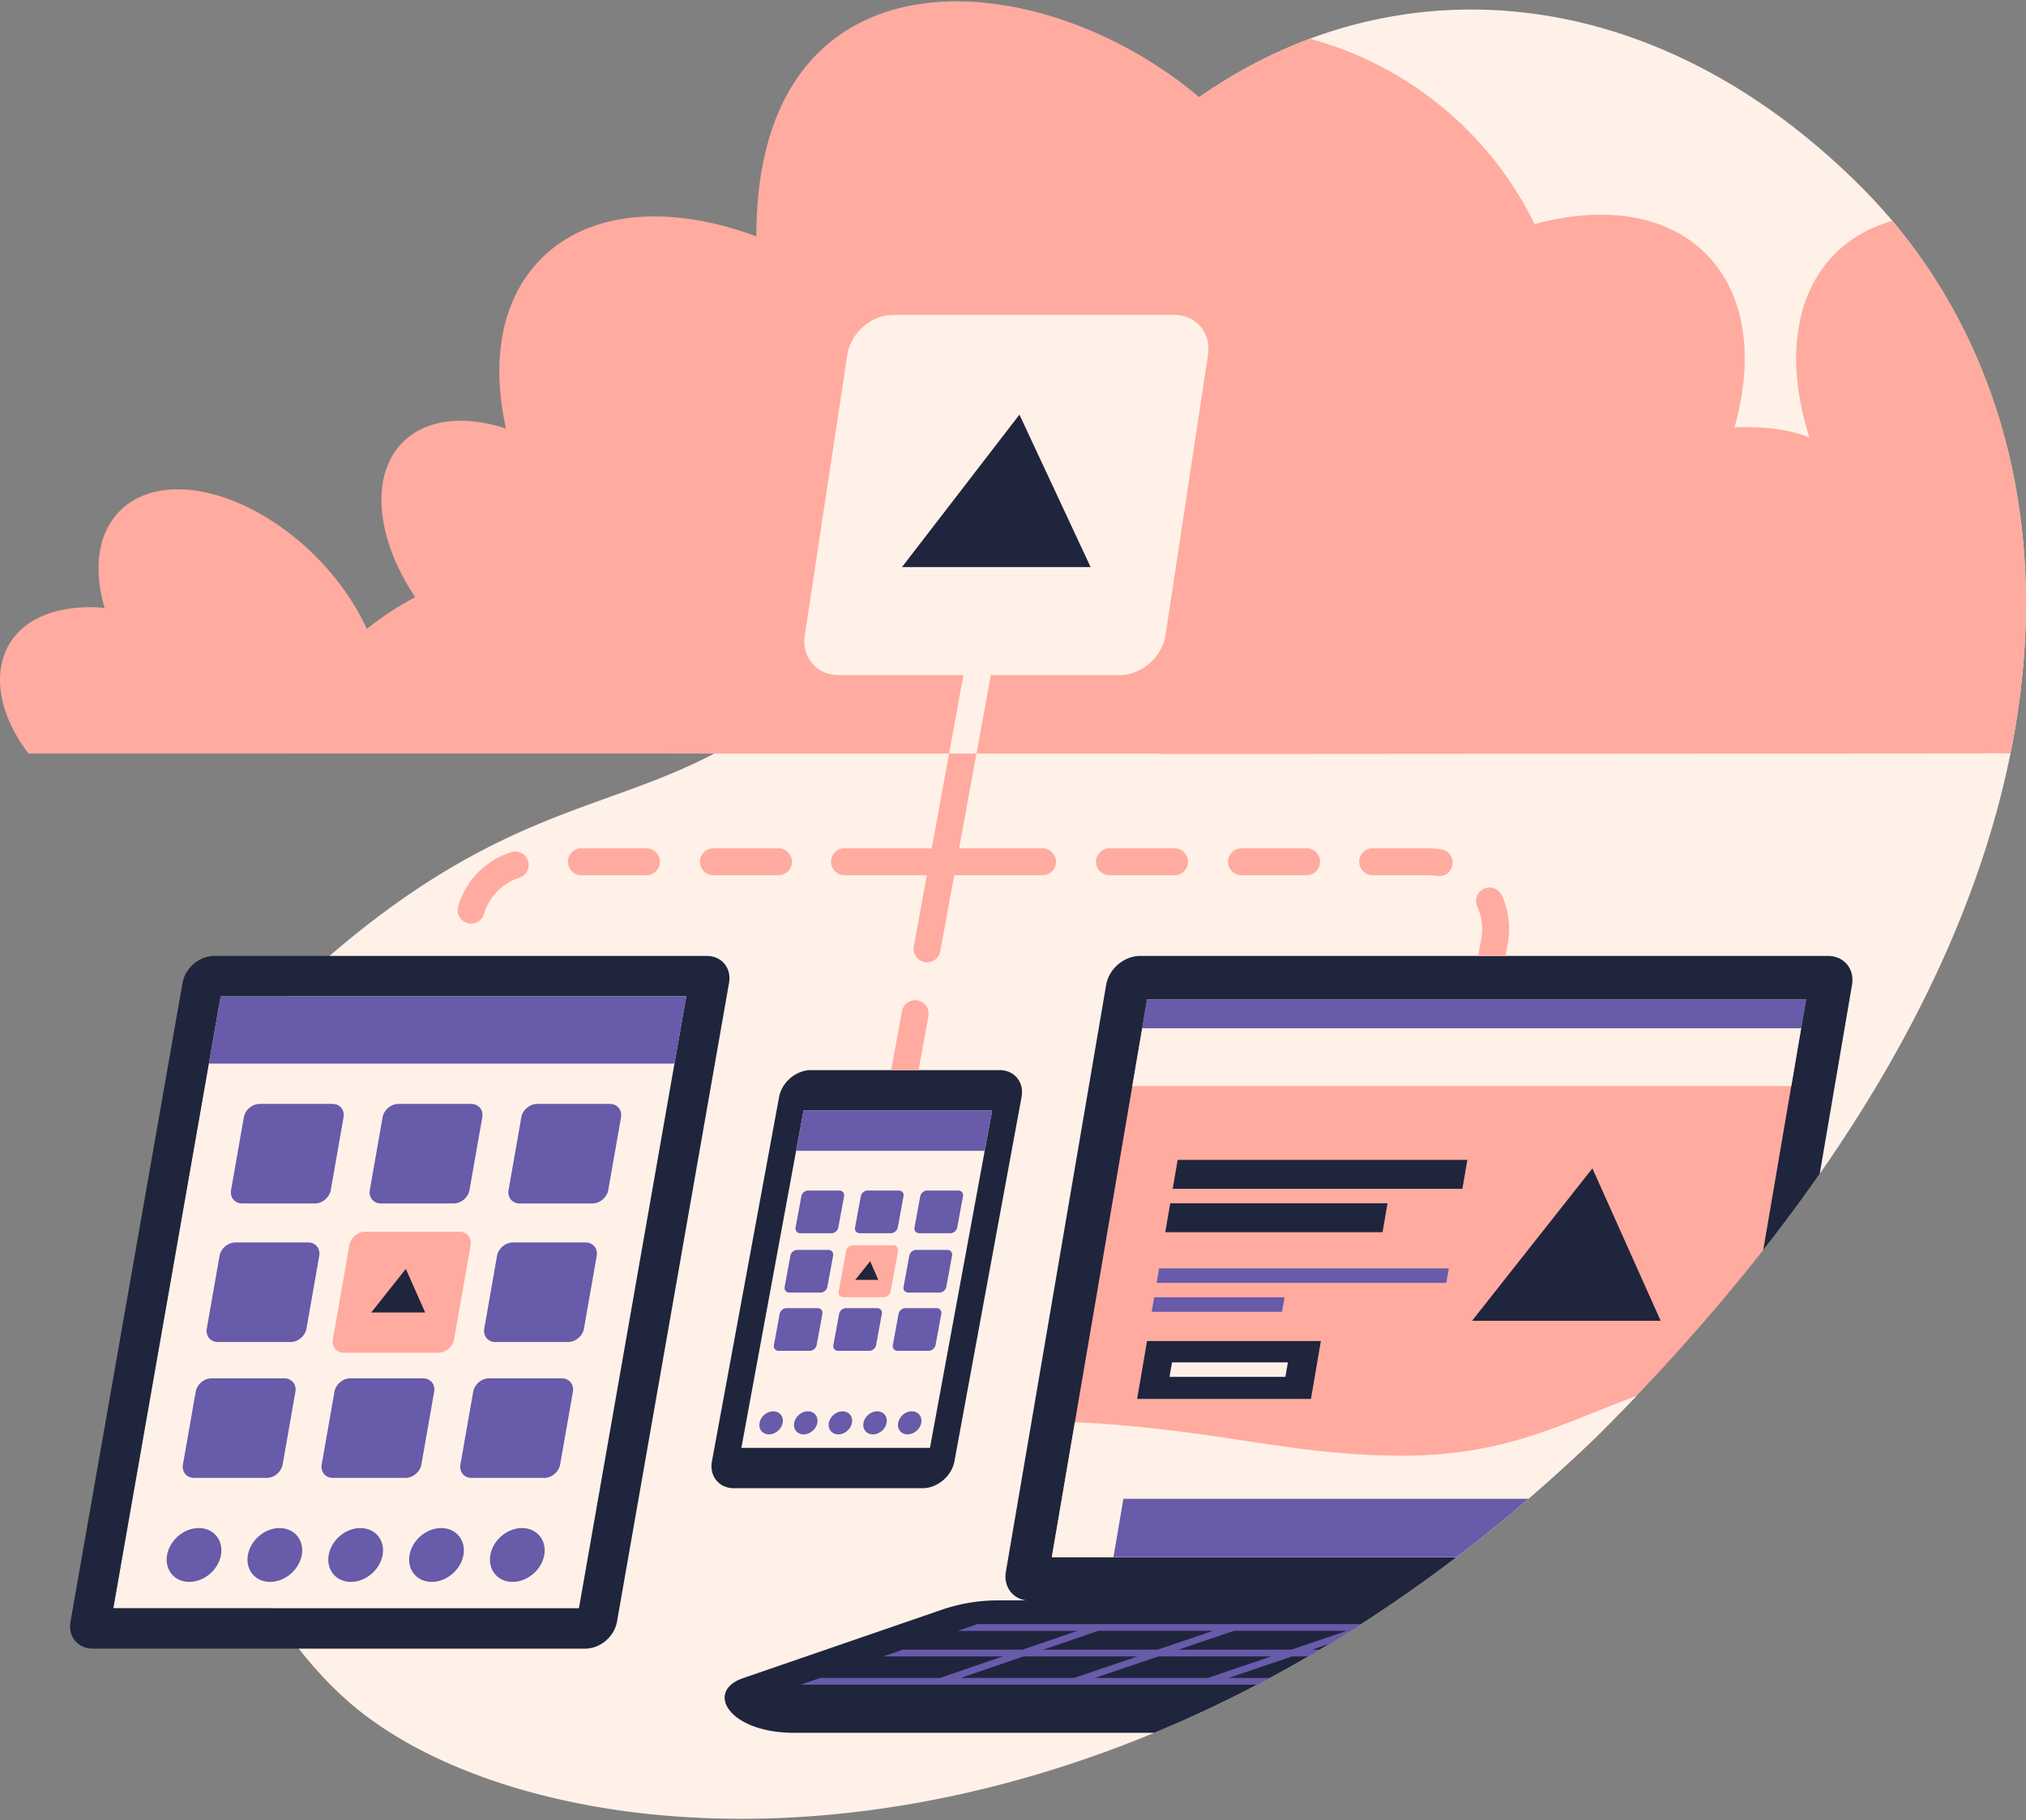 <svg width="256" height="230" viewBox="0 0 256 230" xmlns="http://www.w3.org/2000/svg">
  <rect x="0" y="0" width="256" height="230" fill="#808080" stroke="none"/>
  <path fill="#fff1e8" d="M34.213 203.233h-19.9L27.875 125.9h8.554a37.194 37.194 0 0 1 3.642-3.73c29.625-26.3 43.893-17.068 64.582-37.73 20.719-20.692 7.477-34.236 37.778-64.498 24.909-24.877 62.764-26.268 92.676 3.606 29.912 29.874 34.768 89.964-33.288 157.932v.001c-63.678 61.406-134.733 54.317-158.137 33.245-3.675-3.309-6.83-7.2-9.469-11.493z"/>
  <path fill="#1f253c" d="M176.5 202.236c-10.286 7.058-20.577 12.564-30.65 16.737h-45.507c-8.23 0-11.327-5.228-6.462-6.903l25.087-8.637a21.99 21.99 0 0 1 7.158-1.197h3.54c-1.757-.234-2.882-1.768-2.565-3.626l12.67-74.154c.345-2.02 2.263-3.656 4.285-3.656h86.923c2.022 0 3.381 1.637 3.036 3.656l-4.08 23.883c-7.504 10.761-16.802 21.842-28.116 33.14v.002c-8.355 8.056-16.836 14.933-25.32 20.755zm-59.933-14.173h-23.83c-1.88 0-3.124-1.522-2.778-3.4l8.484-46.035c.346-1.878 2.15-3.4 4.03-3.4h23.83c1.88 0 3.124 1.522 2.778 3.4l-8.483 46.035c-.347 1.878-2.151 3.4-4.031 3.4zm.94-5.1l7.857-42.635h-23.83l-7.857 42.635h23.83zM92.119 124.2L77.96 204.933c-.33 1.878-2.12 3.4-4 3.4H11.716c-1.88 0-3.138-1.522-2.808-3.4L23.067 124.2c.329-1.878 2.12-3.4 4-3.4h62.244c1.88 0 3.137 1.522 2.808 3.4zm-5.405 1.7h-58.84l-13.56 77.333h58.838L86.714 125.9z"/>
  <path fill="#ffaba0" d="M250.652 95.19a10.79 10.79 0 0 1-.01.02l-104.024.073a2.248 2.248 0 0 1-.014-.055l-23.27-.001c.008.133 0 .269-.025.406l-.453 2.475v.002l-1.663 9.09h10.599a1.701 1.701 0 0 1 0 3.4h-11.221l-.79 4.314v.001l-.968 5.294a1.702 1.702 0 0 1-3.35-.61l.97-5.296.062-.34.468-2.557.147-.806h-10.343a1.701 1.701 0 1 1 0-3.4h10.965l.73-3.984v-.002l1.46-7.987C62.415 95.22 3.586 95.21 3.586 95.21-3.11 86.395-.4 76.725 11.483 76.725c.557 0 1.138.04 1.74.118-1.442-4.91-.9-9.46 1.94-12.297 5.234-5.227 16.289-2.662 24.691 5.73 2.876 2.872 5.068 6.054 6.498 9.207 1.805-1.47 3.854-2.818 6.11-4.02-4.917-7.349-5.782-15.364-1.554-19.586 2.979-2.975 7.843-3.425 13.031-1.714-1.926-8.611-.593-16.446 4.472-21.504 6.149-6.141 16.395-6.793 27.157-2.789 0-37.53 35.623-34.78 55.97-17.59 4.414-3.093 9.096-5.563 13.962-7.379 12.506 3.35 22.835 12.015 28.408 23.422 8.64-2.35 16.603-1.283 21.622 3.729 5.085 5.08 6.114 13.18 3.635 21.943 3.929-.127 7.183.308 9.479 1.32-2.97-9.266-2.101-17.93 3.239-23.263 1.994-1.991 4.452-3.36 7.233-4.14 13.615 16.173 20.53 39.51 14.925 67.293-1.093-.004-2.223-.01-3.389-.016zm-137.178 62.905l-.94 5.1c-.074.402-.46.728-.864.728h-5.106c-.403 0-.67-.326-.595-.728l.94-5.1c.074-.402.46-.728.864-.728h5.106c.403 0 .67.326.595.728zm-54.008-.746l-2.086 11.9c-.165.938-1.06 1.7-2 1.7H43.463c-.94 0-1.568-.762-1.404-1.7l2.087-11.9c.165-.939 1.06-1.7 2-1.7h11.915c.94 0 1.569.761 1.404 1.7zM190.233 120.8h-3.461l.399-2.179c.075-.41.113-.828.113-1.24 0-.978-.208-1.925-.62-2.816a1.7 1.7 0 0 1 .833-2.256 1.704 1.704 0 0 1 2.259.832c.619 1.34.932 2.767.932 4.24 0 .616-.057 1.24-.169 1.852l-.286 1.567zm-74.168 14.428h-3.46l1.36-7.437a1.701 1.701 0 0 1 1.98-1.367 1.7 1.7 0 0 1 1.369 1.978l-1.25 6.826zM98.425 107.2a1.701 1.701 0 0 1 0 3.4h-8.342a1.701 1.701 0 0 1 0-3.4h8.342zm-16.684 0a1.701 1.701 0 0 1 0 3.4H73.4a1.701 1.701 0 0 1 0-3.4h8.342zm-17.16.485a1.7 1.7 0 1 1 1.039 3.238 6.788 6.788 0 0 0-4.465 4.59 1.702 1.702 0 0 1-3.271-.94 10.184 10.184 0 0 1 6.697-6.888zm117.524-.356a1.7 1.7 0 1 1-.537 3.357 6.957 6.957 0 0 0-1.095-.086h-6.972a1.701 1.701 0 1 1 0-3.4h6.972c.547 0 1.097.043 1.632.129zm-16.946-.13a1.701 1.701 0 0 1 0 3.4h-8.342a1.701 1.701 0 0 1 0-3.4h8.342zm-16.684 0a1.701 1.701 0 0 1 0 3.4h-8.341a1.701 1.701 0 0 1 0-3.4h8.341zm74.323 50.772c-6.045 7.704-13.012 15.553-20.979 23.509v.001c-5.88 5.67-11.823 10.756-17.786 15.301h-51.129l12.045-70.498h83.263l-5.414 31.687zm-12.962 8.932l-8.624-19.26-15.205 19.26h23.83zm-25.051-16.674l.625-3.655h-36.606l-.625 3.655h36.606zm-10.088 5.484l.624-3.656h-27.454l-.625 3.656h27.455zm-9.046 21.063l1.25-7.312h-21.964l-1.249 7.312h21.963z"/>
  <path fill="#fff1e8" d="M226.338 137.251h-83.262l1.249-7.312h83.263l-1.25 7.312zm-63.916 36.741H147.78l.312-1.828h14.642l-.312 1.828zm44.358 2.413a292.854 292.854 0 0 1-4.962 5.076c-5.88 5.67-11.822 10.756-17.784 15.301h-51.13l2.916-17.066c18.203.892 27.095 4.235 41.358 4.235 13.066 0 19.943-3.976 29.602-7.546zm-83.397-81.178h-3.46l1.813-9.912H105.99c-2.797 0-4.72-2.265-4.297-5.058l5.37-35.403c.423-2.794 3.033-5.058 5.83-5.058h35.45c2.797 0 4.72 2.264 4.297 5.058l-5.369 35.403c-.423 2.793-3.034 5.058-5.831 5.058h-16.243l-1.814 9.912z"/>
  <path fill="#675baa" d="M107.65 179.804c-.149.805-.922 1.457-1.728 1.457-.806 0-1.339-.652-1.19-1.457.148-.805.921-1.457 1.727-1.457s1.339.652 1.19 1.457zm-4.377 0c-.149.805-.922 1.457-1.728 1.457-.806 0-1.339-.652-1.19-1.457.148-.805.921-1.457 1.727-1.457s1.339.652 1.19 1.457zm-4.377 0c-.148.805-.922 1.457-1.728 1.457-.805 0-1.339-.652-1.19-1.457.148-.805.922-1.457 1.727-1.457.806 0 1.34.652 1.19 1.457zm17.508 0c-.149.805-.922 1.457-1.728 1.457-.806 0-1.339-.652-1.19-1.457.148-.805.921-1.457 1.727-1.457s1.339.652 1.19 1.457zm-4.377 0c-.149.805-.922 1.457-1.728 1.457-.806 0-1.339-.652-1.19-1.457.148-.805.921-1.457 1.727-1.457s1.339.652 1.19 1.457zm-5.374-28.63l-.725 3.934c-.074.403-.461.729-.864.729h-3.94c-.403 0-.669-.326-.595-.729l.725-3.934c.074-.403.461-.729.864-.729h3.94c.403 0 .67.326.595.729zm7.513 0l-.725 3.934c-.074.403-.46.729-.863.729h-3.94c-.403 0-.67-.326-.596-.729l.726-3.934c.074-.403.46-.729.863-.729h3.94c.403 0 .67.326.595.729zm7.514 0l-.725 3.934c-.075.403-.461.729-.864.729h-3.94c-.403 0-.67-.326-.595-.729l.725-3.934c.074-.403.46-.729.863-.729h3.94c.403 0 .67.326.596.729zm-16.41 7.504l-.725 3.934c-.074.403-.46.729-.864.729h-3.94c-.403 0-.669-.326-.595-.729l.725-3.934c.075-.403.461-.729.864-.729h3.94c.403 0 .67.326.595.729zm15.027 0l-.725 3.934c-.075.403-.461.729-.864.729h-3.94c-.403 0-.67-.326-.595-.729l.725-3.934c.074-.403.46-.729.864-.729h3.94c.402 0 .669.326.595.729zm-16.383 7.358l-.725 3.935c-.074.402-.46.728-.864.728h-3.94c-.403 0-.669-.326-.595-.728l.725-3.935c.075-.402.461-.729.864-.729h3.94c.403 0 .67.327.595.729zm7.513 0l-.725 3.935c-.074.402-.46.728-.863.728h-3.94c-.403 0-.67-.326-.596-.728l.726-3.935c.074-.402.46-.729.863-.729h3.94c.403 0 .67.327.595.729zm7.514 0l-.726 3.935c-.074.402-.46.728-.863.728h-3.94c-.403 0-.67-.326-.595-.728l.725-3.935c.074-.402.46-.729.864-.729h3.94c.402 0 .669.327.595.729zm-75.534-24.837l-1.61 9.18c-.165.94-1.06 1.7-2 1.7h-9.194c-.94 0-1.569-.76-1.404-1.7l1.61-9.18c.165-.94 1.06-1.7 2-1.7h9.193c.94 0 1.57.76 1.405 1.7zm17.53 0l-1.61 9.18c-.164.94-1.06 1.7-2 1.7h-9.193c-.94 0-1.568-.76-1.404-1.7l1.61-9.18c.165-.94 1.06-1.7 2-1.7h9.194c.94 0 1.568.76 1.404 1.7zm17.532 0l-1.61 9.18c-.165.94-1.06 1.7-2 1.7h-9.194c-.94 0-1.568-.76-1.404-1.7l1.61-9.18c.165-.94 1.06-1.7 2-1.7h9.194c.94 0 1.568.76 1.404 1.7zm-38.133 17.509l-1.61 9.181c-.165.939-1.06 1.7-2 1.7h-9.194c-.94 0-1.568-.761-1.403-1.7l1.61-9.181c.164-.939 1.06-1.7 2-1.7h9.193c.94 0 1.568.761 1.404 1.7zm35.062 0l-1.61 9.181c-.165.939-1.06 1.7-2 1.7h-9.193c-.94 0-1.569-.761-1.404-1.7l1.61-9.181c.165-.939 1.06-1.7 2-1.7h9.193c.94 0 1.569.761 1.404 1.7zm-38.073 17.17l-1.61 9.18c-.165.94-1.06 1.7-2 1.7H24.52c-.94 0-1.568-.76-1.403-1.7l1.61-9.18c.164-.94 1.06-1.7 2-1.7h9.193c.94 0 1.568.76 1.404 1.7zm17.531 0l-1.61 9.18c-.165.94-1.06 1.7-2 1.7h-9.193c-.94 0-1.569-.76-1.404-1.7l1.61-9.18c.164-.94 1.06-1.7 2-1.7h9.193c.94 0 1.569.76 1.404 1.7zm17.531 0l-1.61 9.18c-.165.94-1.06 1.7-2 1.7h-9.193c-.94 0-1.569-.76-1.404-1.7l1.61-9.18c.165-.94 1.06-1.7 2-1.7h9.193c.94 0 1.569.76 1.404 1.7zM86.714 125.9l-1.49 8.5h-58.84l1.49-8.5h58.84zm-38.369 70.6c-.33 1.878-2.12 3.4-4 3.4s-3.138-1.522-2.809-3.4c.33-1.877 2.12-3.4 4.001-3.4 1.88 0 3.137 1.523 2.808 3.4zm-10.213 0c-.33 1.878-2.12 3.4-4 3.4s-3.138-1.522-2.808-3.4c.33-1.877 2.12-3.4 4-3.4s3.138 1.523 2.808 3.4zm-10.213 0c-.329 1.878-2.12 3.4-4 3.4s-3.138-1.522-2.808-3.4c.33-1.877 2.12-3.4 4-3.4s3.138 1.523 2.808 3.4zm40.852 0c-.33 1.878-2.12 3.4-4 3.4-1.881 0-3.138-1.522-2.809-3.4.33-1.877 2.12-3.4 4-3.4s3.138 1.523 2.809 3.4zm-10.213 0c-.33 1.878-2.12 3.4-4 3.4s-3.138-1.522-2.809-3.4c.33-1.877 2.12-3.4 4-3.4s3.138 1.523 2.809 3.4zm169.03-66.56h-83.263l.624-3.656h83.263l-.624 3.656zm-44.833 32.17h-36.606l.312-1.827h36.606l-.312 1.828zm-20.758 3.657h-16.472l.312-1.828h16.472l-.312 1.828zm9.984 39.47c-1.318.847-2.636 1.67-3.952 2.467l-2.252.763h.98c-.483.287-.965.57-1.447.85h-2.042l-8.027 2.72h5.205c-.534.287-1.068.57-1.602.85h-57.672l2.481-.85h15.12l7.94-2.72h-15.118l2.481-.85h15.118l6.948-2.38h-15.117l2.482-.85h48.474zm-42.642 4.08l-7.94 2.72h14.316l8.03-2.72H129.34zm9.43-3.23l-6.948 2.38h14.434l7.027-2.38h-14.513zm21.873 3.23h-14.27l-8.03 2.72h14.273l8.027-2.72zm-11.76-.85h14.268l7.024-2.38h-14.266l-7.026 2.38zm44.252-19.065a196.34 196.34 0 0 1-9.1 7.38H140.69l1.261-7.38h51.182zm-68.71-43.974h-23.83l.94-5.1h23.83l-.94 5.1z"/>
  <path fill="#1f253c" d="M110.979 161.74h-2.918l1.893-2.36 1.025 2.36zm-57.26 4.112h-6.808l4.37-5.503 2.439 5.503zm84.087-94.195h-23.83l14.835-19.26 8.995 19.26z"/>
</svg>

